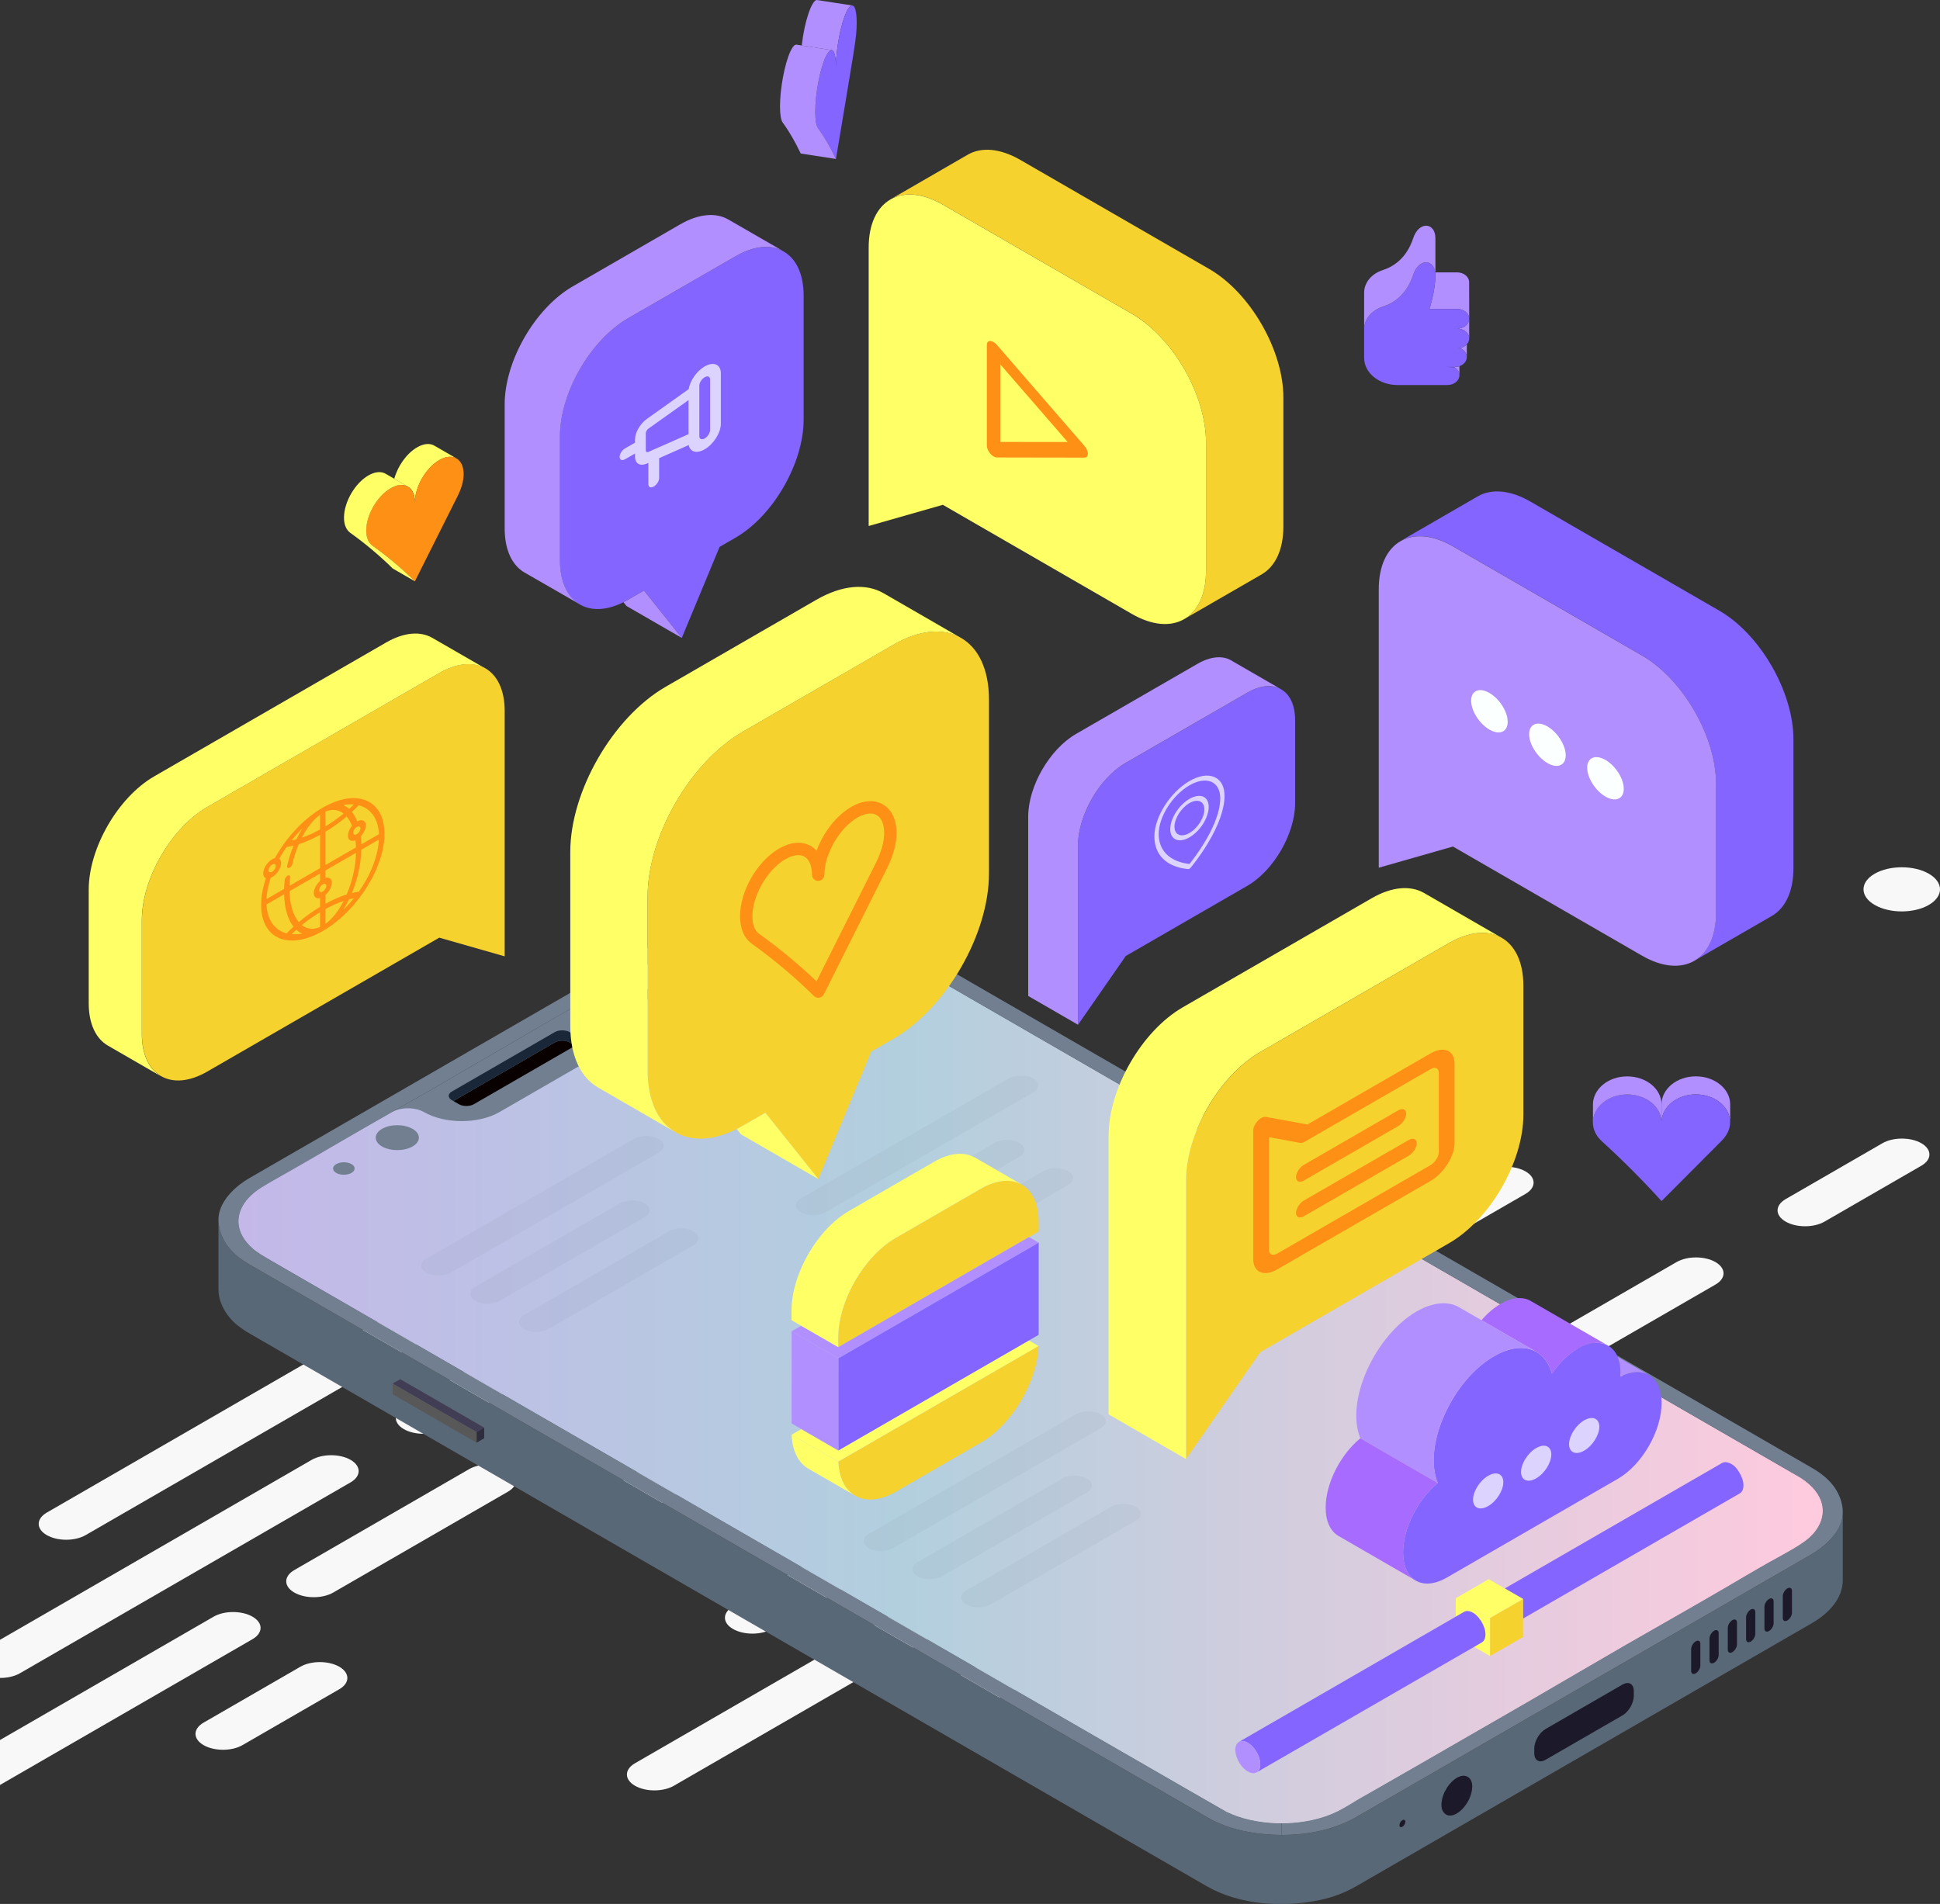 <svg width="217" height="213" viewBox="0 0 217 213" fill="none" xmlns="http://www.w3.org/2000/svg">
<rect x="0" y="0" width="217" height="213" fill="#333333" stroke="none"/>
<g clip-path="url(#clip0)">
<path d="M28.247 183.379L-8.747 204.74C-9.949 205.433 -11.899 205.433 -13.1 204.74C-14.302 204.047 -14.302 202.923 -13.1 202.225L23.894 180.864C25.095 180.171 27.045 180.171 28.247 180.864C29.448 181.557 29.448 182.68 28.247 183.379Z" fill="#F8F8F8"/>
<path d="M56.825 166.875L37.272 178.164C36.07 178.857 34.12 178.857 32.919 178.164C31.717 177.471 31.717 176.348 32.919 175.649L52.472 164.359C53.673 163.666 55.624 163.666 56.825 164.359C58.026 165.053 58.026 166.181 56.825 166.875Z" fill="#F8F8F8"/>
<path d="M39.217 165.835L2.223 187.196C1.021 187.889 -0.929 187.889 -2.131 187.196C-3.332 186.503 -3.332 185.379 -2.131 184.681L34.863 163.32C36.065 162.627 38.015 162.627 39.217 163.32C40.418 164.013 40.418 165.142 39.217 165.835Z" fill="#F8F8F8"/>
<path d="M86.521 138.522L49.527 159.883C48.325 160.576 46.375 160.576 45.174 159.883C43.972 159.19 43.972 158.066 45.174 157.368L82.168 136.007C83.369 135.314 85.319 135.314 86.521 136.007C87.722 136.7 87.722 137.823 86.521 138.522Z" fill="#F8F8F8"/>
<path d="M107.767 148.666L70.773 170.027C69.572 170.72 67.622 170.72 66.42 170.027C65.219 169.334 65.219 168.21 66.42 167.512L103.414 146.151C104.616 145.458 106.566 145.458 107.767 146.151C108.969 146.849 108.969 147.973 107.767 148.666Z" fill="#F8F8F8"/>
<path d="M37.953 188.979L27.123 195.233C25.922 195.926 23.972 195.926 22.77 195.233C21.569 194.54 21.569 193.416 22.77 192.718L33.6 186.464C34.802 185.771 36.752 185.771 37.953 186.464C39.155 187.162 39.155 188.286 37.953 188.979Z" fill="#F8F8F8"/>
<path d="M130.796 135.37L119.966 141.624C118.765 142.317 116.814 142.317 115.613 141.624C114.412 140.931 114.412 139.807 115.613 139.109L126.443 132.855C127.644 132.162 129.595 132.162 130.796 132.855C131.998 133.553 131.998 134.677 130.796 135.37Z" fill="#F8F8F8"/>
<path d="M46.576 150.376L9.582 171.737C8.381 172.43 6.431 172.43 5.229 171.737C4.028 171.044 4.028 169.92 5.229 169.222L42.223 147.861C43.425 147.168 45.375 147.168 46.576 147.861C47.778 148.56 47.778 149.683 46.576 150.376Z" fill="#F8F8F8"/>
<path d="M69.6 137.08L58.77 143.334C57.569 144.027 55.618 144.027 54.417 143.334C53.215 142.641 53.215 141.517 54.417 140.819L65.247 134.565C66.448 133.872 68.398 133.872 69.6 134.565C70.801 135.258 70.801 136.387 69.6 137.08Z" fill="#F8F8F8"/>
<path d="M112.372 178.416L75.378 199.777C74.176 200.47 72.226 200.47 71.025 199.777C69.823 199.084 69.823 197.96 71.025 197.262L108.019 175.901C109.22 175.208 111.17 175.208 112.372 175.901C113.573 176.599 113.573 177.723 112.372 178.416Z" fill="#F8F8F8"/>
<path d="M140.95 161.917L121.397 173.207C120.195 173.9 118.245 173.9 117.043 173.207C115.842 172.514 115.842 171.39 117.043 170.692L136.597 159.402C137.798 158.709 139.748 158.709 140.95 159.402C142.151 160.095 142.151 161.224 140.95 161.917Z" fill="#F8F8F8"/>
<path d="M123.336 160.878L86.342 182.239C85.14 182.932 83.19 182.932 81.989 182.239C80.787 181.545 80.787 180.422 81.989 179.723L118.982 158.363C120.184 157.67 122.134 157.67 123.336 158.363C124.537 159.056 124.537 160.185 123.336 160.878Z" fill="#F8F8F8"/>
<path d="M170.64 133.564L133.646 154.925C132.445 155.618 130.494 155.618 129.293 154.925C128.091 154.232 128.091 153.109 129.293 152.41L166.287 131.049C167.488 130.356 169.439 130.356 170.64 131.049C171.842 131.742 171.842 132.866 170.64 133.564Z" fill="#F8F8F8"/>
<path d="M191.886 143.708L154.893 165.069C153.691 165.762 151.741 165.762 150.539 165.069C149.338 164.376 149.338 163.253 150.539 162.554L187.533 141.193C188.735 140.5 190.685 140.5 191.886 141.193C193.088 141.892 193.088 143.015 191.886 143.708Z" fill="#F8F8F8"/>
<path d="M122.079 184.021L111.249 190.275C110.047 190.968 108.097 190.968 106.895 190.275C105.694 189.582 105.694 188.459 106.895 187.76L117.725 181.506C118.927 180.813 120.877 180.813 122.079 181.506C123.28 182.205 123.28 183.328 122.079 184.021Z" fill="#F8F8F8"/>
<path d="M214.916 130.412L204.086 136.666C202.884 137.359 200.934 137.359 199.732 136.666C198.531 135.973 198.531 134.85 199.732 134.151L210.562 127.897C211.764 127.204 213.714 127.204 214.916 127.897C216.117 128.596 216.117 129.719 214.916 130.412Z" fill="#F8F8F8"/>
<path d="M130.696 145.419L93.702 166.779C92.5 167.473 90.55 167.473 89.348 166.779C88.147 166.086 88.147 164.963 89.348 164.264L126.342 142.904C127.544 142.211 129.494 142.211 130.696 142.904C131.897 143.602 131.897 144.726 130.696 145.419Z" fill="#F8F8F8"/>
<path d="M153.725 132.122L142.895 138.376C141.693 139.069 139.743 139.069 138.541 138.376C137.34 137.683 137.34 136.56 138.541 135.861L149.371 129.607C150.573 128.914 152.523 128.914 153.725 129.607C154.926 130.3 154.926 131.429 153.725 132.122Z" fill="#F8F8F8"/>
<path d="M25.531 139.494C26.163 140.316 27.012 140.942 27.901 141.456L134.976 203.281C136.217 204.002 137.558 204.51 139.006 204.823C140.386 205.114 141.861 205.282 143.336 205.287C146.287 205.298 149.282 204.684 151.708 203.286L202.661 173.872C204.097 173.045 205.662 171.608 206.036 169.993C206.098 169.725 206.126 169.445 206.126 169.172C206.126 172.469 206.126 173.458 206.126 176.767C206.131 178.852 204.511 180.528 202.661 181.596L151.708 211.016C150.467 211.731 149.126 212.245 147.679 212.553C143.543 213.436 138.62 213.123 134.976 211.016L27.901 149.174C27.437 148.906 26.99 148.604 26.56 148.263C25.397 147.341 24.442 145.799 24.442 144.312H24.436C24.436 140.981 24.436 139.958 24.436 136.622H24.442C24.47 137.644 24.9 138.673 25.531 139.494Z" fill="#596876"/>
<path d="M181.493 188.453C181.822 188.269 182.113 188.241 182.337 188.347C182.588 188.465 182.75 188.755 182.75 189.18V189.722C182.75 190.527 182.18 191.505 181.493 191.902L172.876 196.876C172.524 197.077 172.216 197.094 171.993 196.965C171.764 196.837 171.618 196.552 171.618 196.155V195.607C171.618 194.808 172.188 193.83 172.876 193.433L181.493 188.453Z" fill="#1C1A2A"/>
<path d="M162.359 199.363C163.56 198.145 164.711 198.631 164.678 199.888C164.627 201.777 162.755 203.622 161.738 202.99C161.604 202.906 161.492 202.783 161.386 202.61C161.219 202.32 161.213 201.956 161.252 201.61C161.302 201.191 161.425 200.794 161.61 200.419C161.61 200.419 161.61 200.414 161.615 200.414C161.71 200.268 161.8 200.118 161.878 199.95C162.023 199.737 162.18 199.542 162.359 199.363Z" fill="#1C1A2A"/>
<path d="M27.611 139.019C28.488 140.081 29.198 140.361 32.277 142.16C32.333 142.194 136.626 202.431 137.168 202.7C138.939 203.56 141.146 203.996 143.348 203.996L143.337 205.282C141.862 205.276 140.386 205.114 139.006 204.818C137.564 204.505 136.218 204.002 134.977 203.275L27.901 141.456C27.018 140.942 26.163 140.316 25.532 139.494C24.9 138.673 24.47 137.644 24.442 136.622C24.425 136.297 24.453 135.984 24.526 135.671C24.906 134.051 26.46 132.62 27.901 131.793L78.855 102.378C81.28 100.981 84.27 100.372 87.22 100.377L87.209 101.663C86.119 101.663 85.002 101.769 83.918 102.004C81.71 102.473 80.648 103.144 79.005 104.122C77.34 105.122 82.789 101.903 59.877 115.132C56.15 117.289 52.439 119.48 48.712 121.632C44.984 123.778 41.24 125.891 37.519 128.071C35.965 128.976 34.423 129.898 32.864 130.776C31.042 131.804 29.343 132.698 28.477 133.391C26.532 134.951 26.024 137.108 27.611 139.019Z" fill="#717F90"/>
<path d="M53.305 160.212L54.16 159.715L44.766 154.294L43.911 154.786L53.305 160.212Z" fill="#403D54"/>
<path d="M54.16 160.906V159.715L53.305 160.213V161.397L54.16 160.906Z" fill="#2F2D3D"/>
<path d="M53.305 161.397V160.213L43.911 154.786V155.97L53.305 161.397Z" fill="#585858"/>
<path d="M156.866 204.365C157.05 204.259 157.195 204.007 157.195 203.806C157.195 203.605 157.044 203.527 156.866 203.627C156.681 203.734 156.536 203.985 156.536 204.186C156.536 204.393 156.687 204.471 156.866 204.365Z" fill="#1C1A2A"/>
<path d="M199.928 181.283C200.208 181.121 200.442 180.729 200.442 180.416V177.974C200.442 177.661 200.213 177.538 199.928 177.7C199.649 177.862 199.414 178.254 199.414 178.567V181.009C199.414 181.322 199.643 181.445 199.928 181.283Z" fill="#1C1A2A"/>
<path d="M197.877 182.468C198.157 182.306 198.392 181.914 198.392 181.601V179.159C198.392 178.846 198.162 178.723 197.877 178.885C197.598 179.047 197.363 179.438 197.363 179.751V182.194C197.363 182.507 197.592 182.63 197.877 182.468Z" fill="#1C1A2A"/>
<path d="M195.826 183.653C196.106 183.49 196.34 183.099 196.34 182.786V180.344C196.34 180.031 196.111 179.908 195.826 180.07C195.547 180.232 195.312 180.623 195.312 180.936V183.379C195.312 183.692 195.547 183.815 195.826 183.653Z" fill="#1C1A2A"/>
<path d="M193.776 184.832C194.055 184.67 194.29 184.278 194.29 183.965V181.523C194.29 181.21 194.061 181.087 193.776 181.249C193.496 181.411 193.261 181.803 193.261 182.116V184.558C193.267 184.871 193.496 184.994 193.776 184.832Z" fill="#1C1A2A"/>
<path d="M191.73 186.017C192.01 185.855 192.245 185.463 192.245 185.15V182.708C192.245 182.395 192.015 182.272 191.73 182.434C191.451 182.596 191.216 182.987 191.216 183.3V185.743C191.216 186.056 191.445 186.179 191.73 186.017Z" fill="#1C1A2A"/>
<path d="M189.679 187.201C189.959 187.039 190.193 186.648 190.193 186.335V183.893C190.193 183.58 189.964 183.457 189.679 183.619C189.4 183.781 189.165 184.172 189.165 184.485V186.928C189.165 187.241 189.394 187.364 189.679 187.201Z" fill="#1C1A2A"/>
<path d="M202.661 173.866L151.708 203.281C149.282 204.678 146.287 205.293 143.337 205.282L143.348 203.996C145.309 203.996 147.287 203.644 148.958 202.945C149.947 202.532 150.679 202.062 151.557 201.537C153.222 200.537 147.774 203.756 170.685 190.527C174.413 188.37 178.123 186.179 181.85 184.027C185.583 181.875 189.328 179.768 193.044 177.588C194.597 176.677 196.14 175.761 197.704 174.883C200.789 173.145 202.247 172.469 203.197 171.1C204.444 169.306 204.159 166.936 201.08 165.114C200.962 165.041 93.875 103.194 93.395 102.959C91.696 102.138 89.505 101.663 87.209 101.663L87.22 100.377C88.695 100.383 90.17 100.545 91.556 100.841C92.998 101.149 94.345 101.657 95.591 102.384L202.661 164.209C203.55 164.723 204.399 165.349 205.036 166.17C205.695 167.025 206.126 168.104 206.126 169.166C206.126 169.44 206.098 169.719 206.036 169.988C205.662 171.603 204.097 173.033 202.661 173.866Z" fill="#717F90"/>
<path d="M95.367 104.094C94.121 103.373 93.428 102.976 93.394 102.959C91.696 102.132 89.505 101.663 87.208 101.663C86.124 101.663 85.001 101.775 83.917 102.004C81.71 102.473 80.642 103.144 79.005 104.122C77.462 105.05 82.067 102.334 64.257 112.6L59.876 115.132C56.149 117.29 52.438 119.48 48.711 121.632C47.688 122.225 46.666 122.806 45.643 123.387C42.933 124.941 40.217 126.483 37.512 128.065C35.964 128.976 34.416 129.893 32.863 130.77C31.047 131.798 29.342 132.693 28.476 133.391C26.537 134.951 26.023 137.108 27.616 139.019C28.498 140.081 29.203 140.361 32.282 142.16L77.569 168.311C105.811 184.619 136.876 202.549 137.172 202.694C138.938 203.56 141.151 203.991 143.353 203.991C145.315 203.991 147.287 203.639 148.964 202.94C149.953 202.526 150.69 202.057 151.562 201.532C153.227 200.531 147.779 203.75 170.691 190.521C174.418 188.364 178.129 186.173 181.856 184.021C185.589 181.87 189.333 179.763 193.055 177.589C194.597 176.683 196.15 175.761 197.704 174.884C200.794 173.145 202.247 172.469 203.197 171.1C204.399 169.373 204.175 167.12 201.42 165.332C201.308 165.259 201.191 165.187 201.074 165.114C200.968 165.053 110.019 112.517 95.367 104.094Z" fill="#717F90"/>
<path d="M201.42 165.333C204.175 167.121 204.399 169.374 203.197 171.101C202.247 172.476 200.794 173.152 197.704 174.884C196.145 175.762 194.597 176.684 193.055 177.589C189.333 179.764 185.589 181.876 181.856 184.022C178.129 186.174 174.418 188.365 170.691 190.522C147.779 203.746 153.227 200.532 151.562 201.532C150.69 202.058 149.953 202.533 148.964 202.941C145.382 204.439 140.481 204.31 137.178 202.695C136.681 202.455 45.995 150.075 32.282 142.156C29.203 140.356 28.498 140.071 27.616 139.015C26.023 137.103 26.537 134.94 28.476 133.387C29.532 132.543 30.449 132.213 37.518 128.06C39.625 126.825 41.742 125.618 43.855 124.411C44.844 123.846 46.448 123.846 47.431 124.416C49.756 125.758 53.528 125.758 55.858 124.416L66.085 118.514C68.409 117.173 68.409 114.993 66.085 113.652C65.034 113.048 65.101 112.121 66.068 111.567C81.76 102.524 77.524 105.023 79.016 104.128C80.653 103.145 81.721 102.474 83.928 102.01C87.303 101.289 90.924 101.759 93.406 102.966C93.456 102.988 90.55 101.317 201.42 165.333Z" fill="url(#paint0_linear)"/>
<path d="M62.056 116.624C62.52 116.35 63.263 116.35 63.727 116.624L64.347 116.982L53.003 123.532C52.539 123.801 51.79 123.795 51.327 123.532L50.712 123.175L62.056 116.624Z" fill="#090000"/>
<path d="M63.721 115.467L64.504 115.92C64.973 116.188 64.962 116.619 64.504 116.887L64.342 116.982L63.721 116.624C63.258 116.35 62.514 116.35 62.051 116.624L50.706 123.175L50.544 123.08C50.321 122.951 50.198 122.778 50.192 122.604C50.192 122.599 50.192 122.599 50.192 122.593C50.192 122.42 50.31 122.241 50.544 122.113L62.051 115.467C62.514 115.199 63.269 115.205 63.721 115.467Z" fill="#1A2738"/>
<path d="M42.732 128.261C43.676 128.803 45.202 128.803 46.146 128.261C47.091 127.718 47.091 126.835 46.146 126.288C45.202 125.746 43.676 125.746 42.732 126.288C41.793 126.835 41.793 127.718 42.732 128.261Z" fill="#717F90"/>
<path d="M75.401 109.398C76.345 109.94 77.871 109.94 78.815 109.398C79.76 108.856 79.76 107.973 78.815 107.425C77.871 106.883 76.345 106.883 75.401 107.425C74.456 107.973 74.456 108.856 75.401 109.398Z" fill="#717F90"/>
<path d="M38.462 131.424C39.129 131.424 39.669 131.111 39.669 130.725C39.669 130.339 39.129 130.027 38.462 130.027C37.796 130.027 37.255 130.339 37.255 130.725C37.255 131.111 37.796 131.424 38.462 131.424Z" fill="#717F90"/>
<path d="M68.141 113.344C68.611 113.618 69.376 113.618 69.851 113.344C70.321 113.07 70.321 112.628 69.851 112.36C69.382 112.086 68.616 112.086 68.141 112.36C67.666 112.628 67.666 113.07 68.141 113.344Z" fill="#717F90"/>
<path d="M71.768 111.946C72.435 111.946 72.975 111.634 72.975 111.248C72.975 110.862 72.435 110.549 71.768 110.549C71.101 110.549 70.561 110.862 70.561 111.248C70.561 111.634 71.101 111.946 71.768 111.946Z" fill="#717F90"/>
<g opacity="0.27">
<path opacity="0.27" d="M73.657 128.97L50.432 142.378C49.678 142.814 48.454 142.814 47.7 142.378C46.945 141.942 46.945 141.238 47.7 140.802L70.924 127.394C71.679 126.958 72.902 126.958 73.657 127.394C74.411 127.83 74.411 128.534 73.657 128.97Z" fill="#717F90"/>
<path opacity="0.27" d="M72.097 136.174L55.892 145.53C55.137 145.966 53.913 145.966 53.159 145.53C52.405 145.094 52.405 144.39 53.159 143.954L69.365 134.598C70.119 134.162 71.343 134.162 72.097 134.598C72.852 135.034 72.852 135.738 72.097 136.174Z" fill="#717F90"/>
<path opacity="0.27" d="M77.558 139.327L61.352 148.682C60.597 149.118 59.373 149.118 58.619 148.682C57.865 148.247 57.865 147.542 58.619 147.106L74.825 137.751C75.579 137.315 76.803 137.315 77.558 137.751C78.312 138.186 78.312 138.891 77.558 139.327Z" fill="#717F90"/>
</g>
<g opacity="0.27">
<path opacity="0.27" d="M115.557 122.224L92.333 135.632C91.578 136.068 90.354 136.068 89.6 135.632C88.846 135.196 88.846 134.492 89.6 134.056L112.825 120.648C113.579 120.212 114.803 120.212 115.557 120.648C116.312 121.079 116.312 121.789 115.557 122.224Z" fill="#717F90"/>
<path opacity="0.27" d="M114.004 129.429L97.798 138.784C97.043 139.22 95.82 139.22 95.065 138.784C94.311 138.348 94.311 137.644 95.065 137.208L111.271 127.852C112.026 127.417 113.249 127.417 114.004 127.852C114.758 128.283 114.758 128.993 114.004 129.429Z" fill="#717F90"/>
<path opacity="0.27" d="M119.463 132.581L103.258 141.937C102.503 142.373 101.279 142.373 100.525 141.937C99.771 141.501 99.771 140.796 100.525 140.361L116.731 131.005C117.485 130.569 118.709 130.569 119.463 131.005C120.218 131.441 120.218 132.145 119.463 132.581Z" fill="#717F90"/>
</g>
<g opacity="0.27">
<path opacity="0.27" d="M123.118 159.782L99.893 173.19C99.139 173.626 97.915 173.626 97.161 173.19C96.406 172.754 96.406 172.05 97.161 171.614L120.385 158.206C121.14 157.77 122.364 157.77 123.118 158.206C123.872 158.642 123.872 159.346 123.118 159.782Z" fill="#717F90"/>
<path opacity="0.27" d="M121.565 166.986L105.359 176.342C104.604 176.778 103.381 176.778 102.626 176.342C101.872 175.906 101.872 175.202 102.626 174.766L118.832 165.41C119.586 164.974 120.81 164.974 121.565 165.41C122.319 165.846 122.319 166.55 121.565 166.986Z" fill="#717F90"/>
<path opacity="0.27" d="M127.024 170.139L110.818 179.494C110.064 179.93 108.84 179.93 108.086 179.494C107.331 179.058 107.331 178.354 108.086 177.918L124.292 168.562C125.046 168.126 126.27 168.126 127.024 168.562C127.779 168.998 127.779 169.703 127.024 170.139Z" fill="#717F90"/>
</g>
<path d="M198.179 102.479C195.329 104.122 192.479 105.771 189.629 107.414C191.065 106.52 191.948 104.686 191.948 102.104C191.948 97.303 191.948 92.497 191.948 87.696C191.948 82.403 188.232 75.965 183.65 73.316C176.609 69.247 169.562 65.178 162.515 61.109C160.269 59.813 158.234 59.668 156.737 60.478C159.592 58.824 162.448 57.175 165.304 55.526C166.807 54.66 168.88 54.788 171.171 56.107C178.212 60.176 185.259 64.245 192.306 68.314C196.888 70.957 200.604 77.396 200.604 82.694C200.604 87.495 200.604 92.296 200.604 97.102C200.615 99.751 199.682 101.613 198.179 102.479Z" fill="#8565FF"/>
<path d="M191.954 87.702C191.954 92.503 191.954 97.309 191.954 102.11C191.954 104.692 191.071 106.525 189.635 107.419C189.596 107.442 189.562 107.459 189.523 107.487C188.02 108.358 185.946 108.23 183.655 106.905C176.614 102.842 169.567 98.768 162.521 94.705L154.222 97.074C154.222 93.313 154.222 69.716 154.222 65.922C154.222 63.278 155.15 61.417 156.653 60.545C156.687 60.528 156.715 60.506 156.748 60.495C158.24 59.679 160.274 59.83 162.526 61.126C169.567 65.195 176.614 69.264 183.661 73.332C188.232 75.965 191.954 82.403 191.954 87.702Z" fill="#B28FFF"/>
<path d="M168.645 80.755C168.645 81.884 167.729 82.275 166.6 81.621C165.471 80.967 164.555 79.519 164.555 78.391C164.555 77.262 165.471 76.87 166.6 77.524C167.729 78.178 168.645 79.62 168.645 80.755Z" fill="#FCFFFF"/>
<path d="M175.133 84.499C175.133 85.628 174.217 86.019 173.088 85.366C171.959 84.712 171.042 83.264 171.042 82.135C171.042 81.006 171.959 80.615 173.088 81.269C174.217 81.923 175.133 83.37 175.133 84.499Z" fill="#FCFFFF"/>
<path d="M181.627 88.249C181.627 89.378 180.71 89.77 179.581 89.116C178.453 88.462 177.536 87.014 177.536 85.885C177.536 84.756 178.453 84.365 179.581 85.019C180.71 85.673 181.627 87.115 181.627 88.249Z" fill="#FCFFFF"/>
<path d="M164.337 35.663C164.337 36.401 164.337 37.133 164.337 37.865C164.337 37.256 163.733 36.764 162.984 36.764C163.728 36.764 164.337 36.272 164.337 35.663Z" fill="#B28FFF"/>
<path d="M164.337 33.774C164.337 34.406 164.337 35.037 164.337 35.663C164.337 35.054 163.733 34.562 162.984 34.562C162.303 34.562 160.598 34.562 159.888 34.562V34.551C159.922 34.45 160.559 32.522 160.559 30.745C160.559 30.655 160.559 30.56 160.559 30.471C161 30.471 162.358 30.471 162.979 30.471C163.728 30.471 164.331 30.963 164.331 31.572C164.337 32.304 164.337 33.036 164.337 33.774Z" fill="#B28FFF"/>
<path d="M164.074 38.519C164.074 38.994 164.074 39.469 164.074 39.95C164.074 39.52 163.778 39.151 163.342 38.966H163.012C163.448 38.966 163.834 38.787 164.074 38.519Z" fill="#B28FFF"/>
<path d="M162.722 41.056C162.906 41.056 163.085 41.028 163.241 40.972C163.241 41.308 163.241 41.638 163.241 41.978C163.241 41.61 163.024 41.291 162.688 41.09V41.056C162.705 41.056 162.716 41.056 162.722 41.056Z" fill="#B28FFF"/>
<path d="M160.559 30.745C160.559 32.522 159.922 34.45 159.889 34.551V34.562C160.598 34.562 162.303 34.562 162.984 34.562C163.733 34.562 164.337 35.054 164.337 35.663C164.337 36.272 163.733 36.764 162.984 36.764C163.733 36.764 164.337 37.256 164.337 37.865C164.337 38.111 164.242 38.334 164.074 38.519C163.834 38.787 163.448 38.966 163.007 38.966H163.336C163.772 39.151 164.069 39.519 164.069 39.95C164.069 40.408 163.728 40.799 163.241 40.967C163.079 41.023 162.906 41.051 162.722 41.051C162.711 41.051 162.705 41.051 162.694 41.051C162.381 41.051 162.062 41.051 161.749 41.051L162.694 41.084C163.029 41.285 163.247 41.604 163.247 41.973C163.247 42.582 162.644 43.074 161.9 43.074C161.816 43.074 161.727 43.074 161.643 43.074C160.95 43.074 160.257 43.074 159.564 43.074C158.48 43.074 157.396 43.074 156.312 43.074C154.256 43.074 152.585 41.71 152.585 40.034C152.585 39.268 152.585 37.837 152.585 36.837C152.585 35.719 153.417 34.713 154.691 34.305C155.904 33.914 157.335 32.969 158.072 30.75C158.687 28.9 160.364 28.962 160.542 30.477C160.559 30.555 160.559 30.65 160.559 30.745Z" fill="#8565FF"/>
<path d="M154.691 34.299C153.417 34.713 152.585 35.713 152.585 36.831C152.585 36.529 152.585 36.233 152.585 35.937C152.585 35.931 152.585 35.92 152.585 35.909C152.585 34.853 152.585 33.796 152.585 32.74C152.585 31.622 153.417 30.616 154.691 30.208C155.904 29.817 157.335 28.872 158.072 26.654C158.721 24.692 160.559 24.876 160.559 26.654C160.559 27.922 160.559 29.197 160.559 30.471C160.553 30.471 160.548 30.471 160.542 30.471C160.358 28.956 158.681 28.895 158.072 30.745C157.335 32.964 155.91 33.908 154.691 34.299Z" fill="#B28FFF"/>
<path d="M93.003 5.6C91.897 5.427 90.785 5.259 89.678 5.086C90.002 2.291 90.785 0.134 91.327 0L91.405 0.006C92.707 0.207 94.015 0.408 95.317 0.609C95.132 0.609 94.903 0.861 94.663 1.38C94.026 2.755 93.501 5.511 93.501 7.528C93.506 6.276 93.305 5.6 93.003 5.6Z" fill="#B28FFF"/>
<path d="M93.506 7.534C93.506 5.516 94.026 2.766 94.669 1.386C94.909 0.861 95.133 0.615 95.323 0.615C95.624 0.615 95.826 1.291 95.826 2.543C95.826 4.259 95.635 4.985 93.506 17.79C92.875 16.448 92.199 15.291 91.489 14.319C91.305 14.067 91.193 13.458 91.193 12.525C91.193 10.507 91.713 7.757 92.35 6.377C92.59 5.852 92.813 5.606 93.003 5.606C93.305 5.6 93.506 6.276 93.506 7.534Z" fill="#8565FF"/>
<path d="M89.092 4.996C89.287 5.024 89.483 5.058 89.678 5.086C90.785 5.259 91.891 5.427 93.003 5.6C92.819 5.6 92.59 5.852 92.35 6.371C91.713 7.746 91.193 10.502 91.193 12.519C91.193 13.453 91.305 14.062 91.489 14.313C92.199 15.291 92.875 16.448 93.506 17.784L89.567 17.175C88.93 15.833 88.259 14.677 87.544 13.704C87.365 13.453 87.248 12.843 87.248 11.91C87.248 9.892 87.767 7.143 88.404 5.762C88.661 5.214 88.896 4.963 89.092 4.996Z" fill="#B28FFF"/>
<path d="M116.183 136.7C116.183 137.052 116.183 137.41 116.183 137.767L115.099 138.393L93.769 150.711C93.769 150.354 93.769 150.002 93.769 149.644C93.769 145.536 96.658 140.534 100.212 138.483C103.386 136.65 106.56 134.816 109.74 132.978C111.483 131.972 113.065 131.86 114.227 132.491C115.434 133.145 116.183 134.604 116.183 136.7Z" fill="#F6D22E"/>
<path d="M116.183 139.019L93.769 151.963L88.538 148.945L89.622 148.319L93.769 150.711L115.099 138.393L116.183 139.019Z" fill="#B28FFF"/>
<path d="M116.178 150.594L93.775 163.527L88.544 160.509L89.634 159.883L93.775 162.269L115.088 149.962L116.178 150.594Z" fill="#FFFF66"/>
<path d="M116.177 150.594C116.01 154.624 113.193 159.385 109.745 161.375C106.571 163.208 103.392 165.041 100.217 166.88C98.435 167.909 96.825 168.004 95.657 167.327C95.652 167.322 95.646 167.322 95.641 167.316C94.556 166.679 93.858 165.377 93.78 163.527L116.177 150.594Z" fill="#F6D22E"/>
<path d="M109.069 129.507C110.79 130.496 112.506 131.497 114.227 132.486L114.222 132.491C113.065 131.86 111.478 131.972 109.734 132.978C106.56 134.811 103.38 136.644 100.206 138.483C96.647 140.539 93.763 145.536 93.763 149.644C93.763 150.002 93.763 150.354 93.763 150.711L89.622 148.319L88.538 147.693C88.538 147.341 88.538 146.984 88.538 146.626C88.538 142.518 91.427 137.516 94.981 135.465C98.155 133.632 101.33 131.798 104.509 129.96C106.292 128.931 107.901 128.836 109.069 129.507Z" fill="#FFFF66"/>
<path d="M93.775 163.527C93.853 165.377 94.551 166.679 95.635 167.316C93.897 166.316 92.165 165.315 90.427 164.309C89.332 163.678 88.628 162.37 88.544 160.509L93.775 163.527Z" fill="#FFFF66"/>
<path d="M115.088 149.962L93.774 162.269C93.763 161.979 93.769 162.638 93.769 151.963L116.183 139.019V148.956C116.183 149.085 116.177 149.208 116.177 149.336L115.088 149.962Z" fill="#8565FF"/>
<path d="M93.769 151.963C93.769 162.638 93.769 161.979 93.774 162.269L89.634 159.877L88.549 159.251C88.538 158.983 88.544 159.838 88.544 148.945L93.769 151.963Z" fill="#B28FFF"/>
<path d="M48.582 49.853C49.409 50.334 50.242 50.809 51.069 51.29C50.577 50.999 49.896 51.044 49.141 51.474C47.638 52.346 46.414 54.459 46.414 56.197C46.414 55.325 46.107 54.716 45.615 54.436C45.112 54.146 44.603 53.855 44.101 53.564C44.486 52.145 45.486 50.72 46.654 50.049C47.403 49.607 48.085 49.568 48.582 49.853Z" fill="#FFFF66"/>
<path d="M51.863 53.05C51.863 53.855 51.578 54.733 51.164 55.548C49.583 58.712 47.996 61.875 46.409 65.033C44.911 63.563 43.324 62.233 41.653 61.037C41.223 60.729 40.955 60.148 40.955 59.343C40.955 57.605 42.173 55.493 43.682 54.621C44.436 54.185 45.112 54.146 45.604 54.431C46.101 54.71 46.403 55.325 46.403 56.191C46.403 54.453 47.627 52.34 49.13 51.469C49.885 51.033 50.566 50.993 51.058 51.284C51.561 51.575 51.863 52.184 51.863 53.05Z" fill="#FF9016"/>
<path d="M40.966 59.349C40.966 60.154 41.228 60.735 41.664 61.042C43.335 62.238 44.922 63.569 46.42 65.038L43.933 63.602C42.435 62.132 40.848 60.802 39.178 59.606C38.747 59.299 38.479 58.717 38.479 57.913C38.479 56.174 39.697 54.062 41.206 53.19C41.961 52.754 42.642 52.715 43.134 53C43.458 53.184 43.782 53.374 44.106 53.559C44.609 53.849 45.118 54.14 45.621 54.431C45.129 54.146 44.447 54.185 43.698 54.621C42.184 55.492 40.966 57.605 40.966 59.349Z" fill="#FFFF66"/>
<path d="M193.53 123.549V125.567C193.53 123.84 191.814 122.431 189.691 122.431C187.657 122.431 185.991 123.728 185.863 125.365H185.852V123.549C185.852 121.817 187.567 120.414 189.691 120.414C191.814 120.419 193.53 121.817 193.53 123.549Z" fill="#B28FFF"/>
<path d="M185.852 134.369C183.745 132.044 181.515 129.809 179.157 127.657C178.548 127.104 178.173 126.371 178.173 125.567C178.173 123.84 179.889 122.431 182.012 122.431C184.13 122.431 185.846 123.834 185.846 125.567C185.846 125.5 185.846 125.433 185.857 125.365C185.986 123.728 187.651 122.431 189.685 122.431C191.803 122.431 193.524 123.834 193.524 125.567C193.524 126.371 193.122 127.076 192.541 127.657C190.317 129.893 188.087 132.134 185.852 134.369Z" fill="#8565FF"/>
<path d="M185.864 125.372C185.858 125.439 185.853 125.506 185.853 125.573C185.853 123.846 184.137 122.438 182.019 122.438C179.901 122.438 178.18 123.841 178.18 125.573C178.18 124.897 178.18 124.226 178.18 123.556C178.18 121.907 179.801 120.42 182.019 120.42C184.137 120.42 185.853 121.823 185.853 123.556V125.372H185.864Z" fill="#B28FFF"/>
<path d="M89.89 33.07C89.89 37.697 89.89 42.325 89.89 46.953C89.89 51.815 86.482 57.722 82.268 60.154C81.676 60.495 81.083 60.836 80.491 61.182L76.261 71.365L72.03 66.067C71.438 66.408 70.84 66.749 70.253 67.095C70.08 67.196 69.912 67.285 69.739 67.369C67.839 68.325 66.129 68.358 64.861 67.626C64.827 67.604 64.794 67.587 64.76 67.565C63.441 66.743 62.626 65.061 62.626 62.691C62.626 58.063 62.626 53.441 62.626 48.814C62.626 43.951 66.04 38.038 70.248 35.607C74.255 33.293 78.261 30.979 82.268 28.671C84.33 27.481 86.202 27.341 87.571 28.09C87.599 28.101 87.627 28.118 87.655 28.135C89.041 28.928 89.89 30.639 89.89 33.07Z" fill="#8565FF"/>
<path d="M58.68 64.055C57.3 63.261 56.451 61.551 56.451 59.12C56.451 54.492 56.451 49.87 56.451 45.237C56.451 40.374 59.859 34.467 64.073 32.036C68.08 29.722 72.087 27.408 76.093 25.094C78.2 23.881 80.106 23.764 81.48 24.563C83.52 25.737 85.549 26.911 87.583 28.084C86.213 27.335 84.341 27.475 82.279 28.666C78.273 30.98 74.266 33.293 70.259 35.602C66.051 38.033 62.637 43.94 62.637 48.808C62.637 53.436 62.637 58.058 62.637 62.685C62.637 65.055 63.447 66.743 64.772 67.559C62.737 66.397 60.709 65.228 58.68 64.055Z" fill="#B28FFF"/>
<path d="M72.031 66.067L76.261 71.365L70.075 67.794L69.74 67.369C69.907 67.285 70.081 67.196 70.254 67.095C70.846 66.749 71.439 66.402 72.031 66.067Z" fill="#B28FFF"/>
<path d="M72.366 46.858C71.606 47.4 71.03 48.389 71.03 49.16V49.524L69.913 50.166C69.577 50.356 69.309 50.787 69.309 51.122C69.309 51.457 69.577 51.569 69.913 51.379L71.03 50.736V51.1C71.03 51.871 71.606 52.195 72.366 51.86L72.522 51.793V54.174C72.522 54.509 72.79 54.621 73.126 54.431C73.461 54.241 73.729 53.81 73.729 53.475V51.256L77.038 49.792C77.183 50.563 77.926 50.787 78.82 50.267C79.82 49.691 80.631 48.406 80.631 47.411V41.761C80.631 40.76 79.82 40.419 78.82 40.995C77.926 41.509 77.183 42.593 77.038 43.532L72.366 46.858ZM77.015 48.574L72.528 50.558C72.36 50.63 72.237 50.558 72.237 50.39V48.456C72.237 48.288 72.36 48.071 72.528 47.953L77.015 44.762V48.574ZM78.222 43.152C78.222 42.817 78.49 42.392 78.826 42.202C79.156 42.012 79.429 42.124 79.429 42.459V48.098C79.429 48.434 79.161 48.858 78.826 49.049C78.496 49.239 78.222 49.127 78.222 48.791V43.152Z" fill="#DCD3FE"/>
<path d="M56.451 79.525C56.451 82.867 56.451 103.675 56.451 106.989L49.136 104.899C40.486 109.89 31.835 114.886 23.19 119.877C21.167 121.045 19.34 121.157 18.015 120.386C16.691 119.62 15.875 117.988 15.875 115.652C15.875 111.415 15.875 107.185 15.875 102.948C15.875 98.281 19.155 92.603 23.196 90.272C31.846 85.276 40.491 80.279 49.142 75.288C51.125 74.143 52.919 74.02 54.238 74.735C55.596 75.49 56.451 77.144 56.451 79.525Z" fill="#F6D22E"/>
<path d="M54.227 74.746C52.913 74.031 51.114 74.154 49.13 75.3C40.48 80.291 31.829 85.287 23.184 90.284C19.144 92.62 15.864 98.293 15.864 102.959C15.864 107.19 15.864 111.427 15.864 115.663C15.864 117.999 16.68 119.631 18.004 120.397V120.402C16.026 119.262 14.047 118.117 12.069 116.976C10.745 116.211 9.923 114.568 9.923 112.237C9.923 108.006 9.923 103.77 9.923 99.539C9.923 94.872 13.204 89.194 17.244 86.858C25.895 81.867 34.545 76.87 43.19 71.879C45.213 70.711 47.04 70.599 48.365 71.365C50.326 72.489 52.276 73.617 54.227 74.746Z" fill="#FFFF66"/>
<path d="M43 93.268C43 89.462 39.904 88.16 36.099 90.356C34.998 90.993 33.947 91.849 32.975 92.91C32.12 93.838 31.349 94.906 30.745 96.001C30.65 96.023 30.55 96.068 30.444 96.13C29.89 96.448 29.443 97.158 29.443 97.711C29.443 97.991 29.561 98.175 29.745 98.254C29.387 99.31 29.209 100.31 29.209 101.244C29.209 105.05 32.304 106.352 36.11 104.155C37.334 103.451 38.535 102.434 39.58 101.216C40.279 100.405 40.905 99.511 41.419 98.594C41.43 98.578 41.441 98.561 41.452 98.544C41.491 98.477 42.173 97.337 42.631 95.744C42.637 95.733 42.643 95.722 42.643 95.705C42.738 95.381 42.81 95.057 42.866 94.744C42.928 94.419 42.978 94.084 43.006 93.743C43.011 93.704 43.006 93.676 42.995 93.648C42.995 93.514 43 93.391 43 93.268ZM42.391 93.318L40.419 94.459C40.413 94.151 40.391 93.849 40.357 93.564C40.692 93.207 40.921 92.732 40.921 92.335C40.921 91.793 40.491 91.603 39.955 91.888C39.793 91.474 39.597 91.122 39.368 90.831C39.63 90.591 39.888 90.345 40.133 90.088C41.447 90.429 42.302 91.552 42.391 93.318ZM40.318 92.681C40.318 92.905 40.139 93.184 39.916 93.313C39.692 93.441 39.513 93.363 39.513 93.145C39.513 92.922 39.692 92.642 39.916 92.514C40.139 92.385 40.318 92.463 40.318 92.681ZM39.575 89.999C39.401 90.166 39.228 90.328 39.049 90.49C38.882 90.334 38.697 90.211 38.502 90.116C38.463 90.099 38.423 90.082 38.39 90.066C38.803 89.987 39.206 89.965 39.575 89.999ZM36.401 90.803C37.149 90.479 37.853 90.563 38.435 91.016C37.792 91.541 37.11 92.022 36.401 92.452V90.803ZM36.401 93.05C37.228 92.553 38.032 91.977 38.776 91.351C39.01 91.625 39.211 91.972 39.373 92.385C39.094 92.726 38.915 93.14 38.915 93.492C38.915 93.989 39.284 94.196 39.759 93.995C39.787 94.257 39.809 94.526 39.815 94.805L36.395 96.778V93.05H36.401ZM36.401 97.382L39.821 95.409C39.776 96.957 39.413 98.589 38.781 100.064C38.032 100.299 37.233 100.651 36.406 101.109V100.12C36.814 99.757 37.11 99.204 37.11 98.757C37.11 98.309 36.814 98.097 36.406 98.203V97.382H36.401ZM35.797 91.15V92.799C35.087 93.19 34.406 93.497 33.763 93.71C34.339 92.592 35.043 91.692 35.797 91.15ZM33.243 93.285C33.433 93.078 33.623 92.882 33.819 92.698C33.578 93.073 33.355 93.475 33.148 93.9C32.969 93.944 32.791 93.984 32.617 94.017C32.819 93.76 33.031 93.52 33.243 93.285ZM30.438 96.728C30.661 96.599 30.84 96.677 30.84 96.895C30.84 97.119 30.661 97.398 30.438 97.527C30.214 97.655 30.036 97.577 30.036 97.359C30.036 97.141 30.22 96.856 30.438 96.728ZM30.276 98.214C30.332 98.192 30.388 98.164 30.444 98.13C30.997 97.812 31.444 97.102 31.444 96.549C31.444 96.32 31.366 96.152 31.237 96.057C31.488 95.61 31.762 95.174 32.064 94.749C32.31 94.716 32.567 94.671 32.835 94.604C32.545 95.314 32.299 96.068 32.12 96.856C32.075 97.041 32.176 97.152 32.332 97.102C32.36 97.097 32.383 97.08 32.41 97.069C32.545 96.99 32.668 96.834 32.701 96.677C32.88 95.889 33.126 95.135 33.422 94.442C34.171 94.207 34.97 93.855 35.803 93.397V97.124L32.383 99.097C32.394 98.779 32.416 98.455 32.45 98.13C32.466 97.952 32.349 97.873 32.187 97.946C32.025 98.024 31.874 98.225 31.852 98.404C31.813 98.757 31.79 99.103 31.779 99.444L29.806 100.584C29.84 99.841 29.996 99.041 30.276 98.214ZM29.806 101.188L31.779 100.048C31.818 101.596 32.187 102.864 32.83 103.675C32.567 103.915 32.31 104.161 32.064 104.418C30.751 104.077 29.89 102.954 29.806 101.188ZM32.623 104.507C32.796 104.34 32.969 104.178 33.148 104.016C33.355 104.2 33.573 104.345 33.808 104.44C33.389 104.519 32.992 104.541 32.623 104.507ZM35.797 103.703C35.054 104.032 34.35 103.954 33.763 103.49C34.406 102.965 35.087 102.484 35.797 102.054V103.703ZM35.797 101.456C34.97 101.959 34.165 102.529 33.422 103.155C32.791 102.412 32.422 101.199 32.383 99.701L35.803 97.728V98.555C35.395 98.918 35.099 99.472 35.099 99.919C35.099 100.366 35.395 100.578 35.803 100.472V101.456H35.797ZM36.099 99.74C35.875 99.869 35.696 99.79 35.696 99.573C35.696 99.349 35.875 99.069 36.099 98.941C36.322 98.812 36.501 98.891 36.501 99.109C36.501 99.326 36.317 99.612 36.099 99.74ZM36.401 103.356V101.707C37.105 101.316 37.792 101.014 38.435 100.796C37.848 101.937 37.144 102.825 36.401 103.356ZM39.267 100.869C38.982 101.199 38.692 101.512 38.384 101.802C38.619 101.434 38.837 101.037 39.044 100.612C39.223 100.567 39.401 100.528 39.575 100.495C39.474 100.623 39.373 100.746 39.267 100.869ZM40.133 99.757C39.888 99.79 39.63 99.835 39.362 99.902C40.005 98.354 40.374 96.661 40.413 95.062L42.386 93.922C42.369 94.252 42.33 94.587 42.268 94.934C42.095 95.839 41.804 96.655 41.547 97.264C41.536 97.281 41.531 97.298 41.519 97.314C41.156 98.153 40.687 98.974 40.133 99.757Z" fill="#FF9016"/>
<path d="M110.623 78.273C110.623 84.756 110.623 91.234 110.623 97.717C110.623 104.524 105.845 112.802 99.949 116.205C99.117 116.686 98.29 117.161 97.457 117.642L91.533 131.904L85.61 124.488C84.777 124.963 83.945 125.444 83.118 125.924C82.877 126.064 82.637 126.193 82.402 126.31C79.737 127.646 77.345 127.696 75.568 126.673C75.523 126.645 75.473 126.617 75.428 126.589C73.579 125.444 72.439 123.085 72.439 119.765C72.439 113.288 72.439 106.805 72.439 100.327C72.439 93.514 77.222 85.237 83.118 81.833C88.728 78.597 94.339 75.356 99.949 72.114C102.838 70.443 105.459 70.253 107.382 71.298C107.421 71.315 107.46 71.337 107.499 71.365C109.432 72.477 110.623 74.869 110.623 78.273Z" fill="#F6D22E"/>
<path d="M66.912 121.671C64.978 120.559 63.788 118.161 63.788 114.763C63.788 108.286 63.788 101.803 63.788 95.319C63.788 88.512 68.566 80.235 74.462 76.831C80.072 73.595 85.683 70.354 91.293 67.112C94.244 65.407 96.909 65.251 98.837 66.369C101.693 68.012 104.532 69.655 107.382 71.304C105.465 70.259 102.839 70.449 99.949 72.12C94.339 75.356 88.728 78.597 83.118 81.839C77.222 85.243 72.439 93.52 72.439 100.333C72.439 106.81 72.439 113.293 72.439 119.771C72.439 123.091 73.579 125.449 75.428 126.595C72.59 124.952 69.751 123.314 66.912 121.671Z" fill="#FFFF66"/>
<path d="M85.616 124.488L91.539 131.905L82.878 126.902L82.408 126.304C82.643 126.187 82.883 126.059 83.124 125.919C83.951 125.444 84.783 124.963 85.616 124.488Z" fill="#FFFF66"/>
<path d="M91.534 111.622C91.355 111.622 91.181 111.55 91.047 111.427C88.862 109.28 86.526 107.319 84.096 105.581C83.246 104.971 82.777 103.882 82.777 102.512C82.777 99.673 84.699 96.342 87.152 94.928C88.449 94.179 89.706 94.079 90.69 94.649C90.936 94.788 91.154 94.962 91.344 95.174C92.07 93.156 93.517 91.256 95.216 90.272C96.524 89.518 97.787 89.423 98.765 89.999C99.743 90.558 100.285 91.698 100.285 93.201C100.285 94.403 99.916 95.75 99.184 97.208C96.842 101.886 94.495 106.564 92.148 111.248C92.048 111.443 91.863 111.583 91.645 111.622C91.612 111.617 91.573 111.622 91.534 111.622ZM89.293 95.666C88.862 95.666 88.371 95.822 87.845 96.124C85.845 97.275 84.157 100.204 84.157 102.512C84.157 103.423 84.42 104.116 84.895 104.457C87.13 106.056 89.293 107.844 91.332 109.783C93.54 105.385 95.742 100.987 97.943 96.588C98.569 95.342 98.899 94.168 98.899 93.201C98.899 92.218 98.603 91.502 98.066 91.195C97.524 90.876 96.759 90.977 95.898 91.469C93.903 92.626 92.21 95.554 92.21 97.857C92.21 98.237 91.902 98.55 91.517 98.55C91.137 98.55 90.824 98.242 90.824 97.857C90.824 96.879 90.522 96.147 89.991 95.85C89.801 95.727 89.561 95.666 89.293 95.666Z" fill="#FF9016"/>
<path d="M195.016 166.17C195.016 166.662 194.821 166.953 194.608 167.07C186.528 171.742 178.442 176.409 170.361 181.076V178.885L168.316 177.706C176.424 173.022 184.527 168.339 192.636 163.661C192.915 163.504 193.289 163.588 193.586 163.739C193.994 163.94 194.267 164.264 194.496 164.639C194.787 165.103 195.016 165.634 195.016 166.17Z" fill="#8565FF"/>
<path d="M180.945 151.807C181.18 152.382 181.297 153.115 181.247 154.009C182.487 153.377 183.599 153.344 184.421 153.819C185.309 154.322 185.857 155.412 185.857 156.971C185.857 160.09 183.672 163.879 180.967 165.438C174.591 169.127 168.209 172.804 161.828 176.493C160.447 177.292 159.196 177.348 158.307 176.795C157.458 176.27 156.938 175.191 156.938 173.671C156.938 170.954 158.603 167.73 160.816 165.908C159.101 161.688 162.493 154.389 167.114 151.723C168.953 150.661 170.612 150.549 171.825 151.225C171.836 151.237 171.853 151.237 171.864 151.248C172.68 151.717 173.284 152.544 173.596 153.673C175.642 150.683 178.274 149.644 179.855 150.532C180.33 150.795 180.705 151.214 180.945 151.807Z" fill="#8565FF"/>
<path d="M180.945 151.807C182.107 152.472 183.264 153.148 184.421 153.813L184.415 153.819C183.599 153.344 182.482 153.377 181.241 154.009C181.297 153.114 181.185 152.382 180.945 151.807Z" fill="#B28FFF"/>
<path d="M171.21 145.536C174.094 147.201 176.983 148.873 179.867 150.538C178.285 149.649 175.648 150.689 173.608 153.679C173.295 152.544 172.686 151.717 171.875 151.253C171.864 151.242 171.848 151.242 171.836 151.231C169.797 150.046 167.751 148.873 165.712 147.693C166.354 146.95 167.075 146.318 167.841 145.877C169.154 145.111 170.344 145.039 171.21 145.536Z" fill="#A76CFF"/>
<path d="M170.361 181.076V183.144L166.667 185.268V181.009L170.361 178.885V181.076Z" fill="#F6D22E"/>
<path d="M170.361 178.885L166.667 181.009L162.839 178.801L166.528 176.666L168.316 177.706L170.361 178.885Z" fill="#FFFF66"/>
<path d="M166.667 181.009V185.268L164.885 184.234C165.153 184.077 165.421 183.926 165.689 183.764C165.952 183.641 166.153 183.339 166.153 182.831C166.153 181.87 165.376 180.651 164.583 180.327C164.276 180.198 164.013 180.204 163.817 180.288C163.784 180.299 163.756 180.321 163.728 180.338C163.432 180.511 163.13 180.679 162.834 180.852V178.79L166.667 181.009Z" fill="#FFFF66"/>
<path d="M163.247 146.268C164.063 146.738 164.89 147.218 165.706 147.688C167.746 148.867 169.791 150.041 171.831 151.226C170.618 150.544 168.953 150.655 167.12 151.723C162.498 154.389 159.106 161.688 160.822 165.908L152.16 160.906C150.439 156.68 153.848 149.381 158.458 146.715C160.319 145.648 162.001 145.547 163.214 146.246C163.225 146.257 163.236 146.263 163.247 146.268Z" fill="#B28FFF"/>
<path d="M152.16 160.906L160.822 165.908C158.609 167.724 156.944 170.954 156.944 173.671C156.944 175.191 157.463 176.27 158.313 176.795V176.8C155.452 175.146 152.579 173.492 149.718 171.832C148.835 171.323 148.282 170.228 148.282 168.669C148.276 165.952 149.942 162.716 152.16 160.906Z" fill="#A76CFF"/>
<path d="M140.967 197.379C140.928 195.836 139.413 194.383 138.592 194.875L138.586 194.869C146.667 190.197 154.753 185.53 162.834 180.864C163.13 180.69 163.432 180.523 163.728 180.349C163.756 180.333 163.784 180.31 163.817 180.299C164.013 180.21 164.27 180.204 164.583 180.338C165.376 180.662 166.153 181.881 166.153 182.842C166.153 183.351 165.952 183.652 165.689 183.775C165.421 183.932 165.153 184.083 164.885 184.245C156.776 188.923 148.668 193.606 140.559 198.284L140.553 198.279C140.676 198.206 140.771 198.1 140.838 197.983C140.945 197.798 140.978 197.591 140.967 197.379Z" fill="#8565FF"/>
<path d="M139.76 198.273C138.62 197.792 137.854 195.954 138.307 195.171C138.385 195.032 138.48 194.937 138.592 194.869C139.408 194.378 140.922 195.836 140.967 197.373C140.978 197.586 140.945 197.792 140.844 197.977C140.777 198.094 140.676 198.2 140.559 198.273C140.498 198.312 140.436 198.34 140.369 198.357C140.168 198.407 139.955 198.357 139.76 198.273Z" fill="#B28FFF"/>
<path d="M168.154 165.818C168.154 166.752 167.394 167.953 166.46 168.49C165.527 169.032 164.767 168.708 164.767 167.774C164.767 166.841 165.527 165.639 166.46 165.103C167.394 164.561 168.154 164.879 168.154 165.818Z" fill="#DCD3FE"/>
<path d="M173.524 162.716C173.524 163.65 172.764 164.851 171.831 165.388C170.897 165.93 170.137 165.606 170.137 164.672C170.137 163.739 170.897 162.537 171.831 162.001C172.764 161.459 173.524 161.777 173.524 162.716Z" fill="#DCD3FE"/>
<path d="M178.894 159.614C178.894 160.548 178.134 161.749 177.201 162.286C176.268 162.828 175.508 162.504 175.508 161.571C175.508 160.637 176.268 159.436 177.201 158.899C178.134 158.357 178.894 158.681 178.894 159.614Z" fill="#DCD3FE"/>
<path d="M144.868 80.57C144.868 83.661 144.868 86.751 144.868 89.842C144.868 93.251 142.476 97.393 139.525 99.097C134.993 101.719 130.456 104.334 125.924 106.95L120.581 114.646C120.581 112.226 120.581 97.035 120.581 94.598C120.581 91.189 122.973 87.048 125.924 85.343C130.456 82.727 134.993 80.112 139.525 77.49C140.973 76.658 142.28 76.563 143.241 77.083C144.242 77.619 144.868 78.832 144.868 80.57Z" fill="#8565FF"/>
<path d="M137.793 73.93C139.609 74.976 141.425 76.026 143.241 77.077C142.28 76.557 140.973 76.652 139.525 77.485C134.993 80.106 130.456 82.722 125.924 85.338C122.973 87.042 120.581 91.183 120.581 94.593C120.581 97.029 120.581 112.22 120.581 114.64L115.01 111.421C115.01 109.001 115.01 93.81 115.01 91.368C115.01 87.964 117.402 83.817 120.352 82.113C124.89 79.497 129.422 76.876 133.954 74.26C135.429 73.411 136.765 73.327 137.731 73.886C137.748 73.903 137.771 73.914 137.793 73.93Z" fill="#B28FFF"/>
<path d="M131.031 96.733C131.931 97.175 132.82 97.219 132.915 97.225C132.954 97.231 132.998 97.214 133.049 97.186C133.099 97.158 133.149 97.113 133.188 97.063C133.322 96.906 134.189 95.85 135.066 94.403C136.312 92.352 136.972 90.496 136.972 89.037C136.972 87.987 136.564 87.238 135.82 86.925C135.077 86.612 134.094 86.774 133.049 87.377C130.886 88.629 129.126 91.401 129.126 93.564C129.126 95.023 129.785 96.118 131.031 96.733ZM133.049 87.858C133.971 87.327 134.831 87.187 135.485 87.461C136.133 87.735 136.491 88.395 136.491 89.311C136.491 90.988 135.53 92.927 134.725 94.257C134.032 95.403 133.328 96.308 133.049 96.655C132.769 96.627 132.065 96.538 131.372 96.191C130.568 95.794 129.606 94.962 129.606 93.285C129.606 91.39 131.149 88.959 133.049 87.858Z" fill="#DCD3FE"/>
<path d="M135.2 90.278C135.2 88.993 134.094 88.652 132.831 89.507C131.724 90.256 130.897 91.664 130.897 92.765C130.897 93.352 131.138 93.754 131.529 93.922C132.54 94.352 134.233 93.134 134.932 91.48C135.1 91.072 135.2 90.658 135.2 90.278ZM131.372 92.486C131.372 91.552 132.132 90.373 133.043 89.848C133.971 89.311 134.714 89.635 134.714 90.552C134.714 91.474 133.965 92.659 133.043 93.19C132.121 93.726 131.372 93.408 131.372 92.486Z" fill="#DCD3FE"/>
<path d="M170.4 110.281C170.4 115.087 170.4 119.888 170.4 124.689C170.4 129.982 166.684 136.42 162.102 139.07C155.06 143.138 148.014 147.207 140.967 151.276L132.668 163.231C132.668 159.469 132.668 135.867 132.668 132.078C132.668 126.785 136.385 120.347 140.967 117.692C148.008 113.629 155.055 109.56 162.102 105.491C164.348 104.195 166.382 104.049 167.88 104.86C169.433 105.704 170.4 107.581 170.4 110.281Z" fill="#F6D22E"/>
<path d="M159.408 99.969C162.236 101.596 165.052 103.228 167.874 104.86C166.382 104.049 164.348 104.2 162.096 105.491C155.055 109.56 148.008 113.629 140.961 117.692C136.379 120.341 132.663 126.779 132.663 132.078C132.663 135.867 132.663 159.469 132.663 163.23L124.001 158.228C124.001 154.467 124.001 130.871 124.001 127.07C124.001 121.777 127.717 115.339 132.3 112.69C139.346 108.627 146.388 104.552 153.434 100.489C155.726 99.165 157.804 99.042 159.302 99.908C159.336 99.925 159.375 99.947 159.408 99.969Z" fill="#FFFF66"/>
<path d="M160.012 117.848L146.242 125.801L141.599 124.952C141.33 124.902 140.973 125.075 140.677 125.399C140.375 125.723 140.185 126.137 140.185 126.472V140.869C140.185 142.356 141.392 142.864 142.873 142.009L148.824 138.572L152.216 136.616L160.012 132.117C161.493 131.262 162.7 129.356 162.7 127.875V119C162.7 117.502 161.493 116.988 160.012 117.848ZM160.939 128.875C160.939 129.39 160.52 130.049 160.012 130.345L152.216 134.844L148.824 136.8L142.873 140.238C142.359 140.534 141.945 140.355 141.945 139.841V127.221L145.415 127.858C145.566 127.886 145.756 127.841 145.946 127.73L160.012 119.609C160.526 119.313 160.939 119.492 160.939 120.006V128.875Z" fill="#FF9016"/>
<path d="M157.581 127.528L145.851 134.302C145.365 134.582 144.968 135.202 144.968 135.688C144.968 136.174 145.359 136.342 145.851 136.063L157.581 129.289C158.067 129.009 158.464 128.389 158.464 127.903C158.458 127.417 158.067 127.249 157.581 127.528Z" fill="#FF9016"/>
<path d="M145.851 132.072L156.407 125.975C156.894 125.695 157.29 125.075 157.29 124.589C157.29 124.102 156.899 123.935 156.407 124.214L145.851 130.312C145.365 130.591 144.968 131.212 144.968 131.698C144.968 132.184 145.365 132.352 145.851 132.072Z" fill="#FF9016"/>
<path d="M141.129 64.256C138.279 65.899 135.429 67.548 132.579 69.191C134.015 68.297 134.898 66.464 134.898 63.882C134.898 59.081 134.898 54.274 134.898 49.473C134.898 44.181 131.182 37.742 126.6 35.093C119.558 31.024 112.512 26.956 105.465 22.887C103.219 21.59 101.184 21.445 99.687 22.255C102.542 20.601 105.398 18.952 108.253 17.303C109.757 16.437 111.83 16.566 114.121 17.885C121.162 21.953 128.209 26.022 135.256 30.091C139.838 32.734 143.554 39.173 143.554 44.471C143.554 49.272 143.554 54.073 143.554 58.88C143.56 61.529 142.627 63.384 141.129 64.256Z" fill="#F6D22E"/>
<path d="M134.898 49.473C134.898 54.274 134.898 59.081 134.898 63.882C134.898 66.464 134.015 68.297 132.579 69.191C132.54 69.213 132.506 69.23 132.467 69.258C130.964 70.13 128.891 70.001 126.6 68.677C119.558 64.614 112.512 60.539 105.465 56.476L97.166 58.846C97.166 55.085 97.166 31.488 97.166 27.693C97.166 25.05 98.094 23.189 99.597 22.317C99.631 22.3 99.659 22.277 99.692 22.266C101.184 21.45 103.219 21.601 105.471 22.898C112.512 26.967 119.558 31.035 126.605 35.104C131.182 37.742 134.898 44.181 134.898 49.473Z" fill="#FFFF66"/>
<path d="M121.302 49.887L111.511 38.586C111.277 38.318 110.992 38.15 110.757 38.15C110.522 38.15 110.383 38.318 110.383 38.586V49.87C110.383 50.138 110.528 50.468 110.757 50.742C110.874 50.876 111.003 50.988 111.131 51.061C111.26 51.133 111.388 51.178 111.506 51.178L114.395 51.184H114.4L121.302 51.195C121.537 51.195 121.682 51.027 121.682 50.759C121.682 50.485 121.537 50.155 121.302 49.887ZM114.937 49.445C114.937 49.445 114.937 49.44 114.937 49.445L111.886 49.44V40.76L119.419 49.445H114.937Z" fill="#FF9016"/>
<path d="M215.748 97.745C217.419 98.712 217.419 100.271 215.748 101.238C214.077 102.205 211.367 102.205 209.696 101.238C208.025 100.271 208.025 98.706 209.696 97.745C211.367 96.784 214.077 96.784 215.748 97.745Z" fill="#F8F8F8"/>
</g>
<defs>
<linearGradient id="paint0_linear" x1="26.663" y1="152.831" x2="203.89" y2="152.831" gradientUnits="userSpaceOnUse">
<stop stop-color="#C4B8E9"/>
<stop offset="0.417" stop-color="#B2CFDE"/>
<stop offset="1" stop-color="#FFCADE"/>
</linearGradient>
<clipPath id="clip0">
<rect width="231" height="213" fill="white" transform="translate(-14)"/>
</clipPath>
</defs>
</svg>
